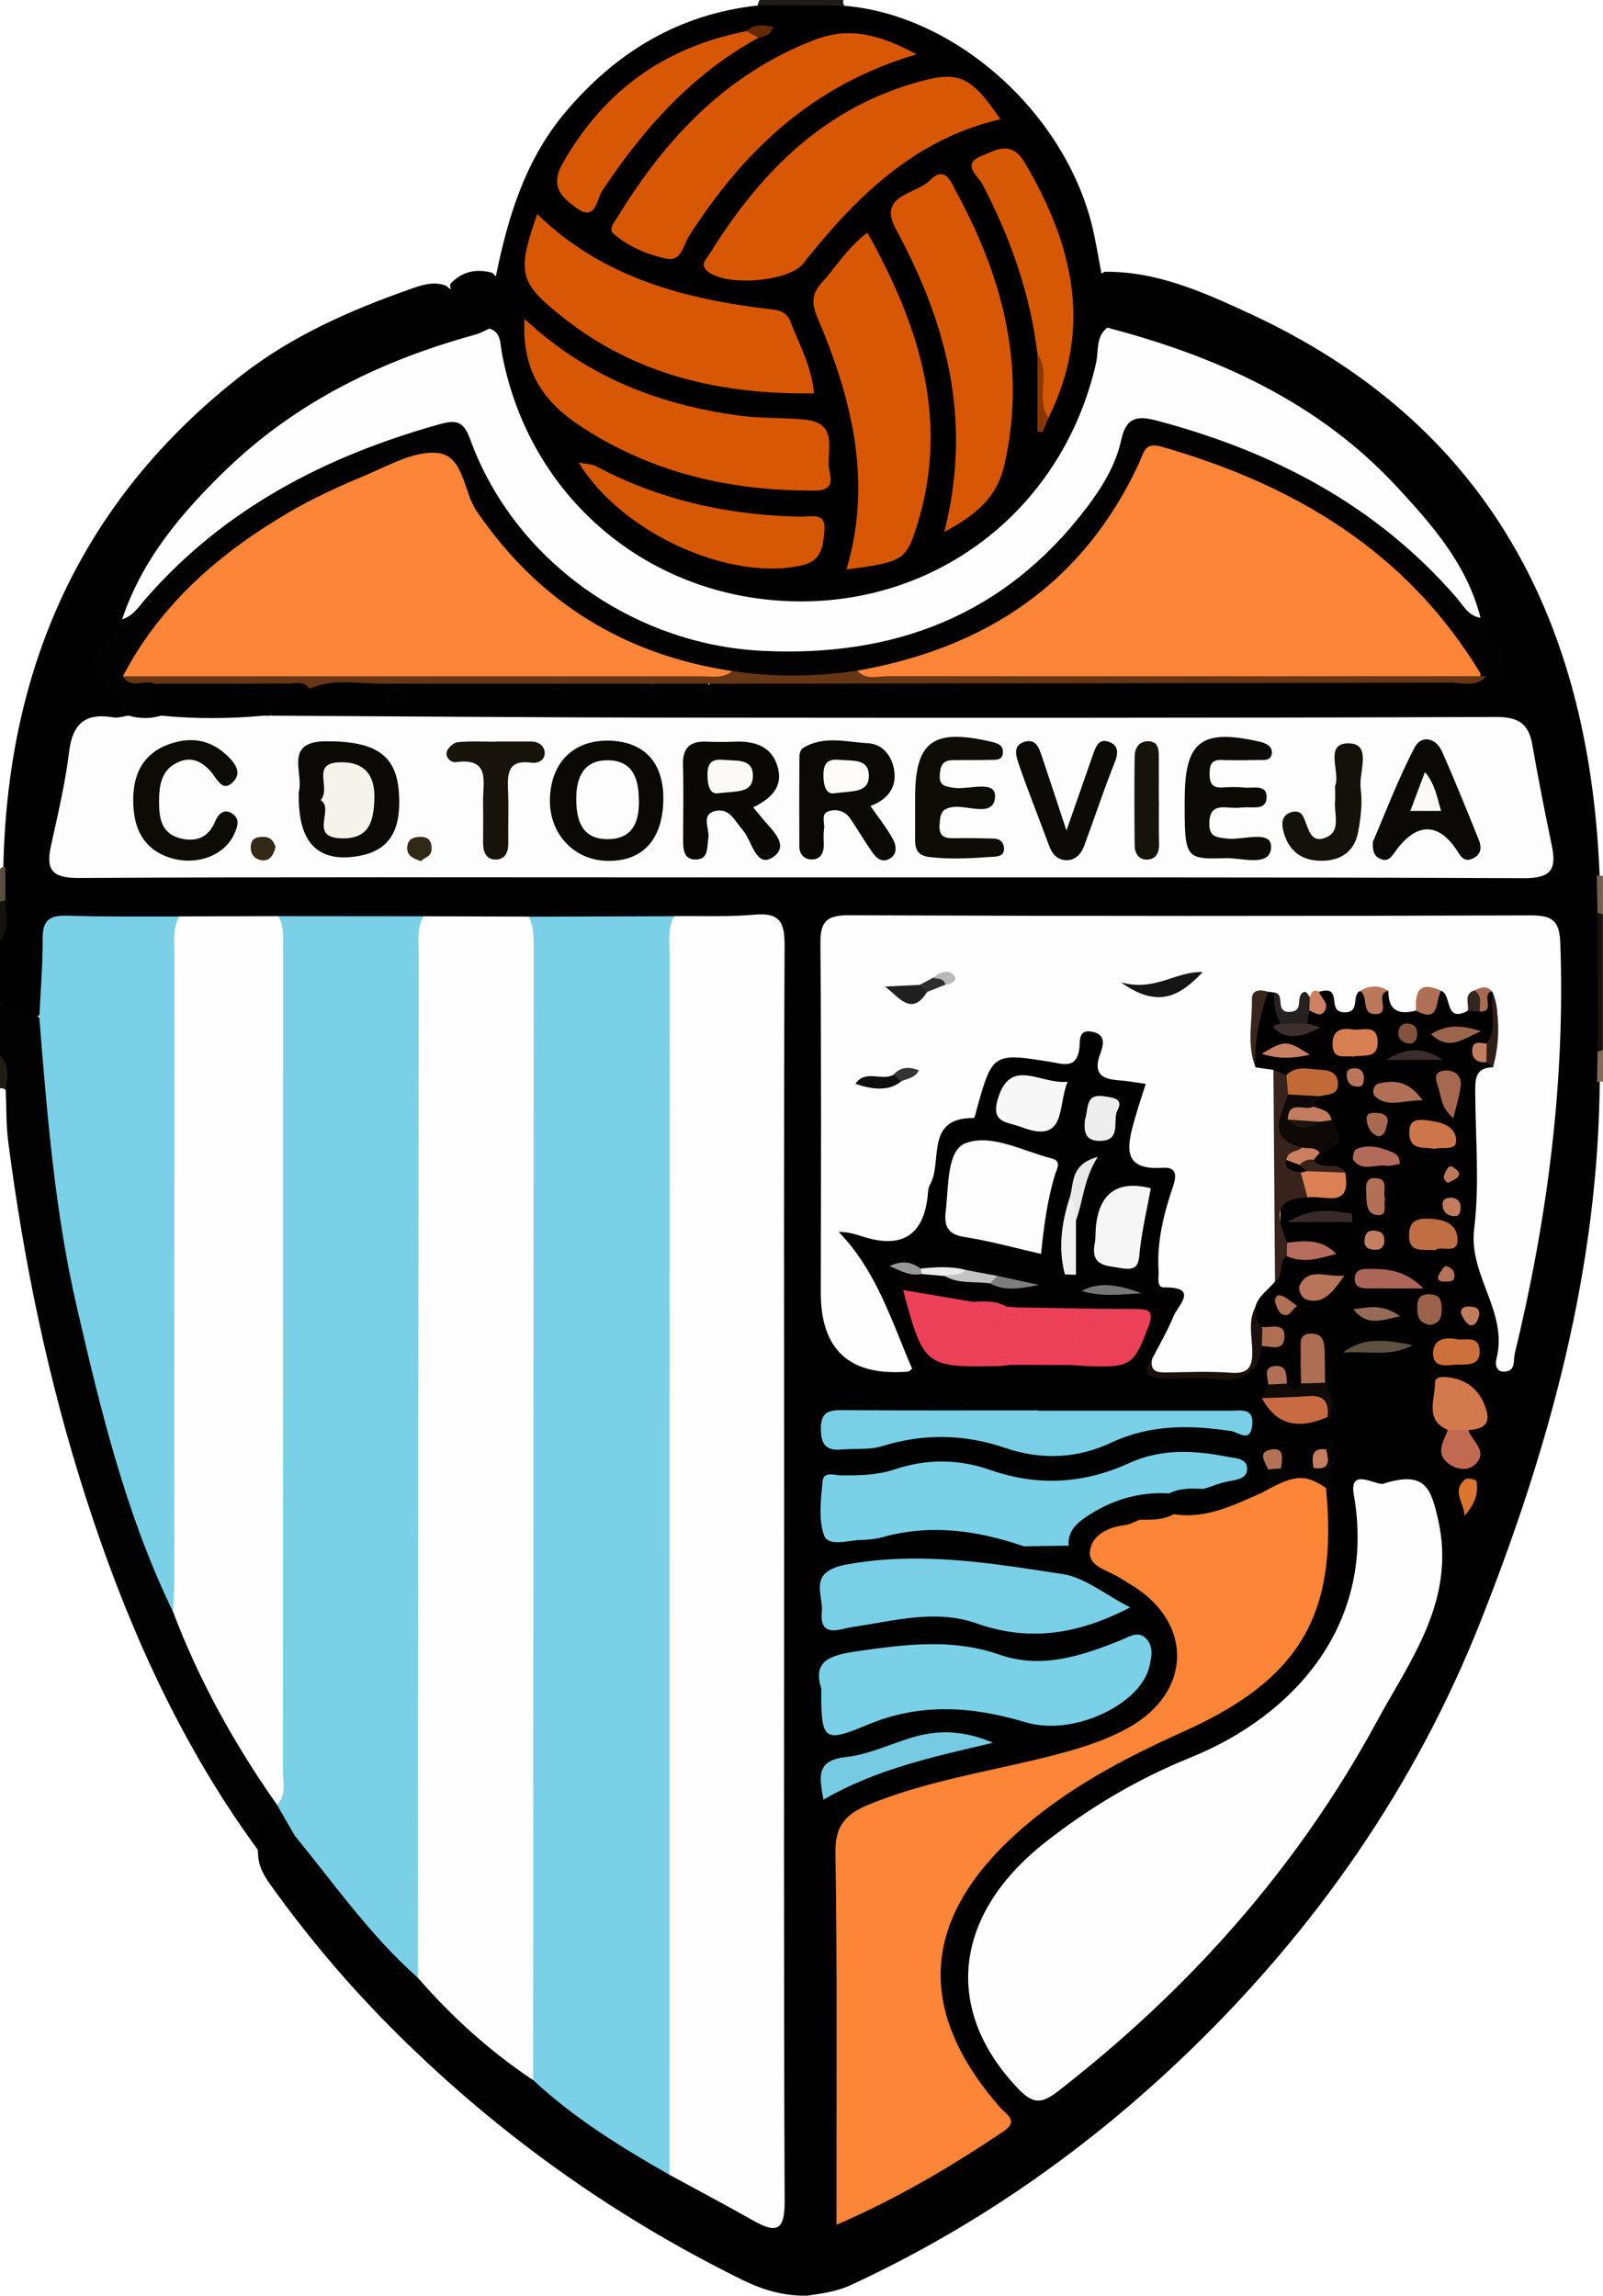 <?xml version="1.0" encoding="UTF-8"?>
<svg id="Layer_2" data-name="Layer 2" xmlns="http://www.w3.org/2000/svg" viewBox="0 0 248.83 356.3">
  <defs>
    <style>
      .cls-1 {
        fill: #f7f7f7;
      }

      .cls-1, .cls-2, .cls-3, .cls-4, .cls-5, .cls-6, .cls-7, .cls-8, .cls-9, .cls-10, .cls-11, .cls-12, .cls-13, .cls-14, .cls-15, .cls-16, .cls-17, .cls-18, .cls-19, .cls-20, .cls-21, .cls-22, .cls-23, .cls-24, .cls-25, .cls-26, .cls-27, .cls-28, .cls-29, .cls-30, .cls-31, .cls-32, .cls-33, .cls-34, .cls-35, .cls-36, .cls-37, .cls-38, .cls-39, .cls-40, .cls-41, .cls-42, .cls-43, .cls-44, .cls-45, .cls-46, .cls-47, .cls-48, .cls-49, .cls-50, .cls-51, .cls-52, .cls-53, .cls-54, .cls-55, .cls-56, .cls-57, .cls-58, .cls-59, .cls-60, .cls-61, .cls-62, .cls-63, .cls-64, .cls-65, .cls-66, .cls-67, .cls-68, .cls-69, .cls-70, .cls-71, .cls-72, .cls-73, .cls-74, .cls-75, .cls-76, .cls-77, .cls-78, .cls-79, .cls-80, .cls-81, .cls-82, .cls-83, .cls-84, .cls-85, .cls-86, .cls-87, .cls-88, .cls-89, .cls-90, .cls-91, .cls-92, .cls-93, .cls-94, .cls-95, .cls-96, .cls-97, .cls-98, .cls-99, .cls-100, .cls-101, .cls-102, .cls-103, .cls-104, .cls-105, .cls-106, .cls-107, .cls-108, .cls-109, .cls-110, .cls-111, .cls-112, .cls-113 {
        stroke-width: 0px;
      }

      .cls-2 {
        fill: #f6f3eb;
      }

      .cls-3 {
        fill: #f6f6f6;
      }

      .cls-4 {
        fill: #5e5140;
      }

      .cls-5 {
        fill: #757575;
      }

      .cls-6 {
        fill: #76cae1;
      }

      .cls-7 {
        fill: #343434;
      }

      .cls-8 {
        fill: #79cfe6;
      }

      .cls-9 {
        fill: #79d0e7;
      }

      .cls-10 {
        fill: #7ad0e7;
      }

      .cls-11 {
        fill: #5c4f40;
      }

      .cls-12 {
        fill: #652a02;
      }

      .cls-13 {
        fill: #70604d;
      }

      .cls-14 {
        fill: #9b634b;
      }

      .cls-15 {
        fill: #893802;
      }

      .cls-16 {
        fill: #956a58;
      }

      .cls-17 {
        fill: #322a17;
      }

      .cls-18 {
        fill: #38251d;
      }

      .cls-19 {
        fill: #3a2d2c;
      }

      .cls-20 {
        fill: #2f2f2f;
      }

      .cls-21 {
        fill: #2f1e18;
      }

      .cls-22 {
        fill: #1b1513;
      }

      .cls-23 {
        fill: #0a0905;
      }

      .cls-24 {
        fill: #0a0805;
      }

      .cls-25 {
        fill: #1a100c;
      }

      .cls-26 {
        fill: #18140b;
      }

      .cls-27 {
        fill: #0e0907;
      }

      .cls-28 {
        fill: #0e0c07;
      }

      .cls-29 {
        fill: #3e2f2f;
      }

      .cls-30 {
        fill: #372a2a;
      }

      .cls-31 {
        fill: #37231b;
      }

      .cls-32 {
        fill: #0e0e0e;
      }

      .cls-33 {
        fill: #100b08;
      }

      .cls-34 {
        fill: #0d0b06;
      }

      .cls-35 {
        fill: #16130a;
      }

      .cls-36 {
        fill: #151515;
      }

      .cls-37 {
        fill: #0c0a06;
      }

      .cls-38 {
        fill: #0b0905;
      }

      .cls-39 {
        fill: #201b14;
      }

      .cls-40 {
        fill: #221c16;
      }

      .cls-41 {
        fill: #1f1f1f;
      }

      .cls-42 {
        fill: #14110a;
      }

      .cls-43 {
        fill: #17120d;
      }

      .cls-44 {
        fill: #252120;
      }

      .cls-45 {
        fill: #15110c;
      }

      .cls-46 {
        fill: #c3c3c3;
      }

      .cls-47 {
        fill: #c47d5e;
      }

      .cls-48 {
        fill: #c77f60;
      }

      .cls-49 {
        fill: #d3794e;
      }

      .cls-50 {
        fill: #dc752f;
      }

      .cls-51 {
        fill: #ca7f60;
      }

      .cls-52 {
        fill: #cd703b;
      }

      .cls-53 {
        fill: #cd764c;
      }

      .cls-54 {
        fill: #b06f54;
      }

      .cls-55 {
        fill: #b07055;
      }

      .cls-56 {
        fill: #c86a42;
      }

      .cls-57 {
        fill: #ad6e53;
      }

      .cls-58 {
        fill: #c67e60;
      }

      .cls-59 {
        fill: #dc8055;
      }

      .cls-60 {
        fill: #c97f61;
      }

      .cls-61 {
        fill: #d85704;
      }

      .cls-62 {
        fill: #d75704;
      }

      .cls-63 {
        fill: #d65704;
      }

      .cls-64 {
        fill: #c16a51;
      }

      .cls-65 {
        fill: #c16937;
      }

      .cls-66 {
        fill: #c06e43;
      }

      .cls-67 {
        fill: #be795b;
      }

      .cls-68 {
        fill: #ab6657;
      }

      .cls-69 {
        fill: #a66950;
      }

      .cls-70 {
        fill: #d97f54;
      }

      .cls-71 {
        fill: #af6f54;
      }

      .cls-72 {
        fill: #af7055;
      }

      .cls-73 {
        fill: #af7054;
      }

      .cls-74 {
        fill: #b26a5b;
      }

      .cls-75 {
        fill: #b37256;
      }

      .cls-76 {
        fill: #b27156;
      }

      .cls-77 {
        fill: #a86a50;
      }

      .cls-78 {
        fill: #a76a50;
      }

      .cls-79 {
        fill: #ce8263;
      }

      .cls-80 {
        fill: #b57357;
      }

      .cls-81 {
        fill: #b8b8b8;
      }

      .cls-82 {
        fill: #b97559;
      }

      .cls-83 {
        fill: #9e654d;
      }

      .cls-84 {
        fill: #ba765a;
      }

      .cls-85 {
        fill: #c37c5e;
      }

      .cls-86 {
        fill: #b76d5e;
      }

      .cls-87 {
        fill: #c27c5e;
      }

      .cls-88 {
        fill: #bb775a;
      }

      .cls-89 {
        fill: #33251f;
      }

      .cls-90 {
        fill: #312917;
      }

      .cls-91 {
        fill: #979797;
      }

      .cls-92 {
        fill: #806d58;
      }

      .cls-93 {
        fill: #fdfdfd;
      }

      .cls-94 {
        fill: #fdfcfb;
      }

      .cls-95 {
        fill: #7d7d7d;
      }

      .cls-96 {
        fill: #663615;
      }

      .cls-97 {
        fill: #825440;
      }

      .cls-98 {
        fill: #ed4159;
      }

      .cls-99 {
        fill: #ededed;
      }

      .cls-100 {
        fill: #e8e8e8;
      }

      .cls-101 {
        fill: #fc8537;
      }

      .cls-102 {
        fill: #fefdfd;
      }

      .cls-103 {
        fill: #fbfaf6;
      }

      .cls-104 {
        fill: #fbfaf7;
      }

      .cls-105 {
        fill: #fefefe;
      }

      .cls-106 {
        fill: #ebebeb;
      }

      .cls-107 {
        fill: #f0f0f0;
      }

      .cls-108 {
        fill: #ec4058;
      }

      .cls-109 {
        fill: #030202;
      }

      .cls-110 {
        fill: #010101;
      }

      .cls-111 {
        fill: #010000;
      }

      .cls-112 {
        fill: #050505;
      }

      .cls-113 {
        fill: #020202;
      }
    </style>
  </defs>
  <g id="Layer_1-2" data-name="Layer 1">
    <g>
      <path class="cls-110" d="m0,155.92v-9.99c1.08-1.95.25-4.05.51-6.07,0-1.56,0-3.11,0-4.67.49-31.41,12-57.55,37.12-77.06,7.69-5.97,16.52-9.89,25.65-13.12,1.87-.66,3.76-1.43,5.81-.73.72.3.95,1.07,1.46,1.58-.32-.56-.78-1.07-.65-1.8,1.8-1.92,3.98-2.41,6.47-1.74,3.84,3.21-.1,6.23-.23,9.35-2.66,2.54-6.3,2.73-9.53,3.83-20,6.81-35.18,19.35-45.49,37.79-.57,1.01-1.16,2.01-1.46,3.14-.29,1.13-.57,2.45-1.46,3.08-4.08,2.87-1.17,5.41.34,7.88,1.13,1.84,3.17,3.51-.47,4.82-3.43.5-5.22,2.56-5.91,5.86-.71,3.42-1.53,6.83-2.05,10.29-.74,4.98.01,5.86,5.17,5.95,13.81.24,27.63.12,41.45.11,35.95-.01,71.89.02,107.84.02,22.8,0,45.6.15,68.4-.12,5.96-.07,6.62-.92,5.58-6.88-.6-3.44-1.27-6.88-2.14-10.27-.76-2.96-2.5-4.56-5.66-4.58-2-.01-4-.05-5.99-.05-57.79,0-115.57,0-173.36-.02-2.81,0-5.67.33-8.41-.67-2.58-1.78-.68-3.03.6-4.18,1.11-.99,2.73-1.09,4-1.85,3.65-1.69,7.46-1.42,11.28-.84,1.65.25,1.46,2.35,2.9,2.94.89-1.01.82-2.83,2.59-3.04,6.67-.53,13.34-.49,20-.06,1.88.28,1.96,1.96,2.5,3.36-.14.54.42.13.32-.05-.84-1.61.34-2.36,1.53-3.06,3.28-.76,6.57-.62,9.86-.17,1.08.08,1.98,2.93,3.25.2,2.15-.64,4.3-.66,6.43.05.74-.07,1.26,3.11,2.25.14.12-.34.84-.41,1.33-.55,19.76-.38,39.51-.15,59.26-.22,19.26-.07,38.51.15,57.75-.12,1.24-.29,2.45-.79,4.07-.81-1.06-2.76-3-4.91-4.09-7.5-6.24-15.58-17.7-26.26-32.02-34.31-7.88-4.43-16.5-7.01-24.9-10.13-1.07-3.1-6.05-6.02-.46-9.47,8.08-.11,15.3,3.14,22.33,6.38,37.49,17.24,53.15,48.2,54.56,87.93,0,1.98,0,3.95,0,5.93,0,6.59,0,13.17,0,19.75,0,1.68,0,3.36,0,5.04-.12,29.45-7.76,57.29-18.48,84.37-10.14,25.62-25.61,47.82-45.39,66.89-15.44,14.89-32.85,27.12-52.39,36.16-2.17,1-4.45,1.31-6.74,1.64-3.56.09-6.83-.85-10.04-2.42-20.63-10.15-39.04-23.42-55.16-39.76-6.29-6.38-12.11-13.25-17.38-20.53-1.17-1.61-2.43-3.19-2.65-5.28-.06-.49-.02-1.01-.16-1.48-.66-2.17-1.08-4.64,1.15-5.82,2.16-1.14,2.63,2,4.22,2.67.3.13.57.35.85.53,4.7,4.03,7.71,9.51,11.94,13.97,2.5,2.64,4.86,5.43,7.46,8,5.52,5.97,11.63,11.28,18.11,16.17,7.16,5.55,14.39,10.99,22.58,15,3.35,1.52,6.58,3.25,9.9,4.8,2.63,1.23,4.16.66,4.19-2.49.02-1.33.03-2.66.03-4,0-60.8,0-121.59,0-182.39q0-9.79-9.96-9.79c-1.83,0-3.66.12-5.49-.06-7.61.1-15.21.15-22.81-.01-5.38.15-10.76.12-16.13.01-7.59.08-15.17.17-22.76-.02-4.89.17-9.79.04-14.68.05-4.76-.18-9.54.15-14.3-.12-4.16-.24-6.03,1.54-6.42,5.57-.24,2.45-.16,4.94-.68,7.36-2.57,4.29-4.74-.2-7.11-.35Z"/>
      <path class="cls-113" d="m40.83,288.17c-12.68-16.97-21.18-36.04-27.6-56.06-5.75-17.93-9.55-36.32-11.96-54.99-.34-2.63-.26-5.32-.38-7.97-.99-1.62.31-3.64-.89-5.23v-8c2.59-1.03,4.24.81,6.1,2,2.39,1.23,2.19,3.54,2.26,5.66,1.09,29.61,8.21,57.86,19.14,85.25,3.99,10.83,10.09,20.55,16.13,30.3.73,1.9,3.13,3.19,2.11,5.73-2.9.81-2.39-2.68-4.08-3.36-2.49,2.02.2,4.56-.84,6.67Z"/>
      <path class="cls-43" d="m248,163.18c0-7.16-.01-14.33-.02-21.49.36-.19.64-.11.84.24v20.99c-.2.32-.48.41-.83.27Z"/>
      <path class="cls-39" d="m117.63.84c.02-.31.11-.59.29-.84h12.99c-.09.33-.04.63.18.9-4.5,2.57-8.98,2.64-13.46-.06Z"/>
      <path class="cls-45" d="m.85,139.71c-.1,2.1.96,4.35-.85,6.22v-6c.21-.36.5-.42.85-.22Z"/>
      <path class="cls-13" d="m248.83,141.93c-.27-.12-.55-.19-.85-.24-.04-1.94-.08-3.88-.12-5.82.32.02.64.04.96.06v6Z"/>
      <path class="cls-40" d="m0,163.92c1.65,1.51,1.09,3.4.89,5.23-.26-.22-.56-.3-.89-.23v-5Z"/>
      <path class="cls-92" d="m248,163.18c.3-.03.57-.11.83-.27v5l-.48-.09s-.45.16-.45.16c.03-1.6.07-3.2.1-4.81Z"/>
      <path class="cls-11" d="m.85,139.71c-.29.06-.57.13-.85.22v-5c.18-.37.46-.47.84-.3,0,1.69,0,3.38,0,5.08Z"/>
      <path class="cls-105" d="m211.08,153.81c-1.31.7.08,3.21-2.21,3.29-2.09.08-1.52-1.6-1.95-2.71-.36-.92-1.35-.66-2.16-.49-.28.84-.89,1.36-1.63,1.76-3.41,2.9-3.91,2.75-5.29-1.62-.33-.04-.66-.08-.98-.13-3.82,3.38-2.66,7.59-1.96,11.73.92.13,1.85.26,2.77.4,2.96,4.43,1.72,9.45,1.43,14.09-.38,6.24-.27,12.53-1.18,18.75-1.06,1.31-2.62,2.23-3.07,4-.93,2.68.15,5.46-.43,8.2-.34,1.6-.87,2.31-2.48,2.3-3.79-.03-7.57.04-11.36-.03-1.59-.03-2.6-.61-1.74-2.45,1.13-2.21,2.39-4.35,3.33-6.64.7-1.7,4.02-4.54-1.48-4.46-1.21.02-.79-1.6-.85-2.5-.29-4.56.8-8.94,2.25-13.19.67-1.96.35-3.02-1.64-2.88-6.3.43-5.49-3.31-4.4-7.24.52-1.88,1.16-3.74,1.8-5.78-1.54-.21-2.84-.46-4.15-.55-2.54-.19-4.04-.92-2.97-3.96.42-1.2,1.2-3.11-1.18-3.58-2.28-.46-1.86,1.6-2,2.62-.45,3.22-2.56,2.37-4.47,2.06-8.82-1.44-9.05-1.31-11.37,7-.17.6-.39,1.71-.57,1.71-7.68-.07-4.73,6.81-6.8,10.37-.31.54-.28,1.29-.36,1.95q-1.11,8.99-10.14,6.05c-1.08-.35-2.16-.68-3.66-.71,5.91,6.11,8.24,13.92,11.41,21.26-.38.28-.49.42-.61.43q-13.63,1.14-13.57-12.34c.03-17.98.09-35.95-.06-53.93-.03-3.33.69-4.56,4.34-4.55,35.28.14,70.56.14,105.84.02,3.33-.01,4.54.71,4.67,4.27.78,21.61-1.99,42.81-7.07,63.75-.24.99.18,2.61-1.47,2.78-1.47.16-1.59-1.15-1.36-2.04,1.84-7.2-4.36-12.87-3.47-20.12.85-6.89.21-13.96.17-20.95-.01-2.05-.16-4.07,2.75-4.12-.05-3.84,1.58-7.67-.02-11.51l-.15-.29c-.89-.31-1.47.16-1.99.78-.58.78-1.05,1.64-1.8,2.28-3.64,1.93-2.36-2.6-4.13-3.14-2.41-.37-2.47,2.21-3.88,3.09-2.63.69-4.3.02-4.26-3.04-1.49-.8-2.98.33-4.46,0Z"/>
      <path class="cls-10" d="m103.91,337.51c-7.49-4.26-14.79-8.78-21.14-14.68-1.47-2.57-1.46-5.39-1.46-8.23,0-55.66.02-111.33,0-166.99,0-1.81-.21-3.67.77-5.35,7.52-.02,15.05-.05,22.57-.07,1.17,1.99.91,4.2.91,6.34.01,60.3.02,120.6-.02,180.9,0,2.76.59,5.73-1.62,8.08Z"/>
      <path class="cls-102" d="m41.97,111.07c20.63.1,41.26.28,61.88.3,42.78.04,85.56.06,128.34-.1,3.54-.01,5.11,1.04,5.68,4.36.91,5.23,1.94,10.44,3.02,15.63.77,3.7-.15,5.05-4.37,5.03-42.28-.18-84.57-.11-126.85-.12-32.46,0-64.92-.09-97.38.09-4.13.02-5.22-1.17-4.38-4.98,1.06-4.85,2.22-9.7,2.82-14.61.53-4.39,2.54-6.07,6.82-5.34.78.13,1.63-.17,2.44-.28,1.39-1.56,3.28-1.43,5.11-1.53,5.14-.03,10.29-.48,15.4.44.55.28,1.04.64,1.46,1.09Z"/>
      <path class="cls-105" d="m103.91,337.51c0-62.99.01-125.98.04-188.97,0-2.14-.4-4.34.7-6.36,4.15-.05,8.34.14,12.47-.23,3.86-.35,4.69,1.11,4.67,4.77-.14,28.97-.07,57.94-.07,86.91,0,35.96-.08,71.93.08,107.89.02,4.51-1.11,5.23-4.84,3.12-4.31-2.44-8.7-4.76-13.05-7.13Z"/>
      <path class="cls-10" d="m45.74,284.86c-.92-1.59-1.83-3.18-2.75-4.77-.64-3.95-.66-7.93-.66-11.91.02-39.56,0-79.11.03-118.67,0-2.46-.46-5.01.84-7.33,7.51,0,15.01.02,22.52.02,1.19,1.99.85,4.2.85,6.34.01,49.95.03,99.89-.02,149.84,0,2.91.7,6.06-1.7,8.54-7.36-6.5-12.95-14.53-19.11-22.06Z"/>
      <path class="cls-105" d="m64.86,306.93c.04-52.79.08-105.57.14-158.36,0-2.14-.37-4.34.73-6.37,5.45.02,10.89.04,16.34.05.69,1.38.78,2.84.77,4.36-.04,58.74-.05,117.48-.08,176.22-6.71-4.47-12.63-9.83-17.91-15.91Z"/>
      <path class="cls-111" d="m117.63.84c4.49.02,8.97.04,13.46.06,17.66,1.46,34.96,17.31,38.74,35.5.44,2.11.8,4.23,1.2,6.34-2.84,3.03,1.78,5.29.85,8.12-.96,15.14-7.88,27.06-20.35,35.39-27,18.04-64.37,5.93-74.03-26.92-.81-2.74-.86-5.58-1.51-8.33-.77-.14-2.05-.46-1.05-1.3,2.25-1.89,2.23-4.21,2.01-6.7,1.87-9.25,4.55-18.16,10.8-25.57,7.86-9.33,17.61-15.24,29.89-16.58Z"/>
      <path class="cls-101" d="m205.83,230.93c1.91,19.53-3.97,29.63-22.01,37.75-9.44,4.25-18.56,9.04-26.27,16.07-14.58,13.3-15.32,27.4-2.33,42.29.97,1.11,3.05,2.06.49,3.78-7.99,5.35-16.21,10.28-25.86,14.45,0-2.49,0-4.4,0-6.3-.02-17.15.12-34.3-.17-51.45-.07-4.12,1.58-5.96,4.99-7.38,8.67-3.6,17.89-5.04,26.92-7.25,4.69-1.15,9.35-2.41,13.6-4.77,9.81-5.47,10.07-16.21.57-22.06-.7-.43-1.4-.85-2.09-1.28-1.77-1.1-4.74-1.69-4.48-4.02.27-2.47,2.73-3.76,5.39-4.06.79-.09,1.54-.55,2.32-.84,1.64-1.04,3.64.08,5.29-.87,5.02.8,9.31-1.42,13.68-3.31,3.12-2.95,6.53-3.2,9.97-.74Z"/>
      <path class="cls-105" d="m214.94,230.19c6.34-1.94,7.2.86,8.29,5.63,2.85,12.55-4.34,21.82-9.56,31.44-12.27,22.61-29.1,41.5-49.44,57.29-2.47,1.92-3.84,2.04-6.1-.32-11.7-12.14-10.26-26.93,3.99-38.21,6.93-5.48,14.51-9.96,22.67-13.26,16.38-6.63,28.85-20.98,25.36-40.78-.82-4.64,3.97-1.01,4.78-1.8Z"/>
      <path class="cls-105" d="m75.99,50.99c1.83.62,1.64,2.29,1.9,3.71,4.13,22.48,22.81,38.28,45.7,38.63,22.57.35,41.55-14.83,46.56-37.04.41-1.8-.08-4.04,1.73-5.44,17.09,4.48,32.8,11.56,45.02,24.77,5.48,5.92,10.86,12.06,12.91,20.24-3.09.56-4.44-2-5.99-3.72-11.04-12.27-24.87-19.84-40.5-24.45-6.47-1.91-6.42-1.66-9.34,4.31-8.98,18.37-24.4,27.85-44.17,30.04-18.32,2.03-34.6-3.13-47.73-16.65-4.11-4.23-7.38-9.06-9.47-14.56-1.29-3.39-3.15-4.12-6.52-3.08-15.03,4.63-28.68,11.5-39.73,23.03-2.08,2.17-3.68,5.31-7.4,5.34,3.08-9.27,9.19-16.49,16.03-23.12,10.94-10.6,24.2-17.07,38.77-21.06.77-.21,1.48-.63,2.22-.95Z"/>
      <path class="cls-105" d="m43.21,142.18c.94,1.69.73,3.55.73,5.37,0,42.44,0,84.89-.03,127.33,0,1.75.62,3.7-.91,5.21-6.58-9.33-12.08-19.24-16.13-29.93-1.12-4.21-1.55-8.47-1.54-12.83.05-28.98,0-57.96.07-86.94,0-2.89-.69-6.14,2.42-8.17,5.13-.01,10.26-.03,15.39-.04Z"/>
      <path class="cls-9" d="m27.81,142.22c-1.06,2.02-.74,4.21-.74,6.35-.01,32.21,0,64.42-.02,96.63,0,1.65-.12,3.31-.18,4.97-7.3-15.04-11.21-31.15-14.94-47.31-3.42-14.78-4.61-29.86-5.83-44.93.19-4.11.55-8.22.52-12.33-.02-2.9,1.21-3.58,3.88-3.49,5.76.19,11.54.1,17.31.12Z"/>
      <path class="cls-109" d="m18.97,96.12c1.7-.53,2.62-2.03,3.68-3.24,12.21-13.98,27.87-22.07,45.47-27.01,2.69-.76,3.82-.58,4.89,2.37,6.8,18.7,25.23,31.75,45.21,32.76,20.64,1.05,37.79-5.51,50.49-22.26,2.41-3.18,4.52-6.64,5.36-10.56.8-3.69,2.8-3.63,5.71-2.85,18.02,4.82,33.93,13.12,46.33,27.44,1.03,1.19,1.82,2.83,3.69,3.1,1,1.67,1.85,3.45,3.03,4.99,2.37,3.08.6,3.81-2.14,4.14-.46.25-.92.24-1.37-.02-5.51-6.4-10.24-13.41-17.14-18.66-8.89-6.76-18.65-11.48-29.2-14.87-3.49-1.12-4.77.66-6.13,3.26-7.65,14.66-19.73,23.95-35.37,28.84-3.03.95-6.12,1.61-9.33,1.41-5.8.61-11.6.8-17.4,0-11.13-.24-20.73-4.75-29.2-11.45-6.4-5.06-12.02-11.1-15.39-18.76-1.32-3.01-3.19-3.31-6-2.37-17.86,5.96-33.19,15.35-43.38,31.71.65,1.41,2.38.51,3.19,1.5.28,1.83,1.48,3.5,1,5.48-1.66.5-3.33.47-4.99,0-2.25-2.55-4.31-5.22-5.89-8.26-.58-1.12.42-1.04.76-1.31,1.84-1.45,3.12-3.3,4.12-5.38Z"/>
      <path class="cls-9" d="m181.52,231.77c-4.75-.3-9.08,1.05-12.95,3.66-1.44.97-2.9,2.3-2.68,4.44-2.31.84-4.64.65-6.98.1-7.21-2.47-14.49-3.5-22-1.39-1.11.31-2.3.38-3.45.42-1.94.08-4.88,1.07-5.54-.72-.91-2.49-.48-5.57-.24-8.36.14-1.66,1.82-.96,2.86-.95,2.83.02,5.62-.02,8.36-.94,4.88-1.63,9.87-1.62,14.69.06,7.45,2.61,14.61,2.22,21.77-1.06,4.88-2.23,10.05-1.96,15.17-.95,1.13.22,3.05.19,3.06,1.84.01,1.59-1.63,1.73-2.97,1.99-1.28.24-2.51.76-3.76,1.15-1.71.7-3.63-.14-5.32.7Z"/>
      <path class="cls-9" d="m127.48,262.02c-1.32-4.15,1.16-5.13,5.58-5.76,7.46-1.06,14.72-2.03,22.08.53,6.56,2.28,12.74.2,18.82-2.23,1.31-.53,2.8-1.61,4.07-.14,1.07,1.23.71,2.83.36,4.3-1.4,5.81-11.78,10.78-19.13,8.58-8.39-2.51-16.38-3.08-24.72.42-6.78,2.85-7.08,2.33-7.06-5.69Z"/>
      <path class="cls-8" d="m175.43,249.46c-8.34,4.34-15.87,5.29-23.87,2.47-6.38-2.24-12.78-.36-19.16.56-1.9.27-5.26,1.89-4.83-2.36.27-2.73-2.34-6.22,3.95-7.35,11.45-2.06,22.39-.17,33.41,1.5,3.46.53,6.6,3.18,10.5,5.18Z"/>
      <path class="cls-8" d="m161.12,218.93c9.97,0,19.93,0,29.9,0,1.62,0,3.63-.49,3.36,2.22-.29,2.87-2.12,1.12-3.31.94-6.34-.97-12.55-1.02-18.54,1.79-5.35,2.51-10.92,2.73-16.49.83-6.35-2.16-12.63-2.27-19.06-.29-2,.62-4.26.36-6.4.54-2.36.2-3.14-.8-3.16-3.18-.02-2.56,1.12-2.96,3.32-2.94,10.13.08,20.27.04,30.4.04,0,.02,0,.03,0,.05Z"/>
      <path class="cls-93" d="m161.59,194.6c-4.08-.93-7.94-2.01-11.86-2.62-2.69-.42-3.21-1.74-2.92-4.09.45-3.78.16-9.37,3.06-10.47,4.02-1.53,8.94,1.23,13.43,2.38,1.55.4.74,1.64.49,2.44-1.23,3.98-1.75,8.08-2.19,12.36Z"/>
      <path class="cls-96" d="m23.98,106.1c-1.56-.71-3.69.97-4.91-1.16,2.15-1.55,4.64-1.61,7.15-1.61,24.72-.01,49.44.06,74.15-.06,4.48-.02,8.79,1.95,13.3.87,6.47.98,12.94.91,19.41-.06,4.67.95,9.17-.83,13.81-.81,25.09.12,50.17.05,75.26.06,2.67,0,5.34-.02,7.66,1.62.3-.02.59,0,.89.04-1.64,1.74-3.77.94-5.66.95-38.37.09-76.74.13-115.11.17-.34.37-.68.35-1.01,0-2.64,0-5.29,0-7.93,0-.36.31-.73.31-1.1,0-3.98,0-7.97,0-11.95,0-.68.43-1.36.52-2.04,0-7.65,0-15.29,0-22.94,0-1.01.7-2.01.69-3.01,0-4,.09-8.07-.94-11.96.8-1.23.06-2.47.02-3.7.1-1.55.29-3.11.29-4.68.31-1.4.02-2.8.03-4.21.04-3.84-.16-7.82,1.03-11.43-1.24Z"/>
      <path class="cls-98" d="m165.89,211.84c-2.66,0-5.33-.01-7.99-.02-.22-.43-.38-1.2-.76-1.16-.54.05.13.82-.27,1.16-.65.07-1.3.18-1.96.19-11.3.23-11.59,0-14.72-11.8,3.69.62,7.21,1.21,10.73,1.81,1.68.88,3.62-.08,5.3.76.55.04,1.11.08,1.66.12,2.73,1.55,5.58,1.01,8.5.69,1.48-.16,3.68-1.36,4.4,1.16.68,2.38-.98,3.44-2.94,4.11-.47.16-.94.26-1.43.24-.62-.24.18.04-.44-.2-.46-.17-.91-.34-1.38-.48.36.27.84.2,1.23.43,1.63.96,1.74,1.95.08,2.98Z"/>
      <path class="cls-108" d="m165.89,211.84c.64-.98.59-1.97,0-2.95h0c.81-.55,1.6-1.54,2.42-1.57,2.26-.08.15-2.4,1.6-2.74-.72-1.39-2.06-.82-2.84-.49-3.35,1.43-6.47,2.01-9.17-1.19,6.11.09,12.23.25,18.34.25,2.24,0,2.94.37,2,2.8-2.46,6.35-2.59,6.51-12.34,5.88Z"/>
      <path class="cls-6" d="m154.13,270.47c-9.5,2.23-18.19,4.12-26.31,8.83-.68-3.63-1.12-6.11,3.49-6.62,3.38-.37,6.64-1.9,9.95-2.94,4.09-1.29,8.12-1.3,12.87.72Z"/>
      <path class="cls-3" d="m178.64,184.41c-.57,3.08-1.27,6.14-1.66,9.23-.24,1.87.07,3.72-2.86,3.18-2.3-.42-4.86-.23-4.19-3.83.18-.97.09-1.99.22-2.97q.95-7.49,8.49-5.61Z"/>
      <path class="cls-1" d="m165.73,167.88c-1.62,3.83-.11,9.74-7.14,7.05-2.13-.82-4.77-.58-3.75-4.2,1.93-6.84,6.55-2.41,10.89-2.85Z"/>
      <path class="cls-31" d="m197.92,198.88c-.08-10.95-.17-21.89-.25-32.84.67.27,1.35.54,2.02.81.94.62,1.03,1.57,1.01,2.56-.36,2.73-1.6,5.57,1.02,7.91.85,1.06-.02,1.86-.39,2.74-.05,1,.86,1.32,1.36,1.92.98,1.23,1.27,2.5.26,3.85-5.87.18-4.44,3.64-3.15,7.03.66.71.57,1.4-.06,2.08-1.47.91-.25,3.06-1.82,3.93Z"/>
      <path class="cls-49" d="m224.74,221.93c-3.66-1.6-1.96-4.79-1.98-7.34,0-1.1,1.55-.93,2.52-.77,2.94.5,4.71,2.42,5.48,5.14.65,2.28-.92,2.88-2.82,2.97-1.07.87-2.13.86-3.2,0Z"/>
      <path class="cls-27" d="m202.09,178.1c-5.7-1.46-3.14-5.06-2.14-8.25,1.72-1.25,3.37-1.44,4.92.28-.33.54-.67,1.08-1,1.62-.28.74-1.16.97-1.37,1.7.82.26,1.55-.1,2.31-.17.7-.04,1.34.12,1.88.57,2.08,2.66,1.43,4.33-1.83,5.05-.99-.04-2.02.05-2.77-.81Z"/>
      <path class="cls-66" d="m222.81,194.03c-1.97-.22-4.15.57-4.08-2.44.05-1.96,1.05-2.48,2.79-2.46,2.33.02,4.62.6,4.73,3.16.11,2.57-2.57.91-3.45,1.73Z"/>
      <path class="cls-56" d="m206.08,219.91c-4.19,1.82-7.8,1.58-10.19-2.92,2.64-1.92,5.67-.69,8.47-.83,2-.1,2.24,1.97,1.71,3.75Z"/>
      <path class="cls-25" d="m178.84,210.9c-.37,1.93.76,2.13,2.28,2.1,3.31-.06,6.64-.2,9.93.04,2.7.2,3.38-.82,3.34-3.35-.03-2.25-.7-4.61.47-6.81.24,1.06-.09,2.33,1.09,3.06.73,1,.73,1.99-.07,2.95-.6,4.53-3.32,5.68-7.54,5.11-2.62-.35-5.32,0-7.98-.11-2.1-.08-3.37-.8-1.52-2.99Z"/>
      <path class="cls-99" d="m168.42,173.74c.58-1.58-.03-4.06,2.89-3.61,1.21.19,3.19.27,2.17,2.14-.87,1.61.74,4.8-2.79,4.79-2.4,0-2.43-1.64-2.27-3.33Z"/>
      <path class="cls-57" d="m201.96,214.71c-.02-1.64-.1-3.28-.05-4.91.04-1.2-.45-2.84,1.66-2.83,1.82.01,2.01,1.34,2.05,2.72.04,1.64.05,3.27.07,4.91-1.2,1.49-2.45,1.38-3.73.11Z"/>
      <path class="cls-65" d="m204.87,170.13c-1.64-.09-3.28-.19-4.92-.28-.09-1-.17-2-.26-2.99,1.51-1.55,3.4-.93,5.16-.85,1.35.06,2.76.33,2.84,2.09.08,1.98-1.66,1.66-2.82,2.04Z"/>
      <path class="cls-64" d="m224.74,221.93c1.07,0,2.13,0,3.2,0,.5,1.74,3.06,3.17,1.16,5.22-1.08,1.17-2.82,1-4.14.07-2.28-1.61-.89-3.49-.22-5.29Z"/>
      <path class="cls-52" d="m225.96,207.8c1.09.38,3.5-.75,3.71,1.66.24,2.83-2.34,2.2-3.98,2.35-1.38.13-3.32.41-3.23-1.88.07-1.85,1.41-2.47,3.5-2.13Z"/>
      <path class="cls-68" d="m220.96,199.95c-3.63,0-6.18.02-8.72,0-1.05-.01-2.02-.24-1.94-1.6.06-.99.74-1.41,1.66-1.42,2.87-.01,5.79-.13,9.01,3.02Z"/>
      <path class="cls-70" d="m210.01,163.98c-1.32-.2-3.12.57-3.16-1.88-.04-2.47,1.59-2.56,3.28-2.33,1.39.19,3.6-.88,3.72,1.8.12,2.91-2.27,2.06-3.83,2.41Z"/>
      <path class="cls-53" d="m222.67,178.31c-1.6-.41-3.87.4-3.9-2.54-.02-1.99,1.14-2.07,2.58-1.92,2.04.21,4.39.71,4.67,2.86.26,2.08-2.12,1.18-3.35,1.61Z"/>
      <path class="cls-112" d="m205.83,230.93c-3.57-3.04-6.76-.96-9.97.74.33-1.21.66-2.43.99-3.64.62-.66,1.29-.75,2.01-.15,1.69,1.45,3.37,1.49,5.02-.07,1.03-.71.95-2.17,1.96-2.9.14-.46.15-1.02.44-1.35.36-.41.85-.27.9.35.21,2.46-.07,4.84-1.36,7.01Z"/>
      <path class="cls-109" d="m35.93,106.11c1.37,0,2.73,0,4.1-.01,1.63.76,3.26.77,4.89,0,1.11-.07,2.3-.42,3.08.8-1.84,1.64-5.26,1-6.03,4.18-.33,0-.66,0-.99,0-.93-1.78-2.85-1.33-4.3-1.96-1.33-.58-3.16-1.34-.74-2.99Z"/>
      <path class="cls-59" d="m202.96,185.84c-.35-1.3-.7-2.6-1.05-3.9.38-.41.86-.65,1.41-.72,1.79.59,3.79-.41,5.5.75,1.03,5.82-3.36,3.41-5.87,3.87Z"/>
      <path class="cls-107" d="m167.02,189.39v8.45c-.57-.02-1.15-.04-1.72-.06-1.05-3.93-.55-7.88.72-11.84,2.36.57,1.02,2.2,1,3.45Z"/>
      <path class="cls-4" d="m219.3,208.75c-3.54,1.96-7.24.81-10.87,1.19,3.41-2.68,7.17-1.87,10.87-1.19Z"/>
      <path class="cls-82" d="m208.68,197.97c-1.88,2.65-3.2,4.39-5.69,3.78-1.03-.25-1.59-1.69-1.18-2.43,1.51-2.65,3.97-1.08,6.87-1.35Z"/>
      <path class="cls-55" d="m220.83,170.76c-3.11-.03-5.43,1.21-7.4-.63-.52-.49-.31-1.79.67-2,2.28-.5,4.51-.47,6.73,2.63Z"/>
      <path class="cls-33" d="m201.96,214.71c1.24-.04,2.49-.07,3.73-.11.76,1.72,2.05,3.41.39,5.3.23-2.16-.44-3.43-2.91-3.24-2.42.19-4.85.22-7.27.32.32-.71.65-1.41.97-2.12.94-.76,1.91-.87,2.91-.14.74,1.14,1.46,1.11,2.18-.02Z"/>
      <path class="cls-69" d="m225.6,173.53c-1.87-1.59-1.86-3.16-2.27-4.54-.34-1.16-1.13-2.78,1.11-2.85,1.49-.05,2.51.92,2.29,2.51-.22,1.58-.71,3.12-1.13,4.88Z"/>
      <path class="cls-74" d="m217.26,180.66c-.7.09-1.47.34-2.19.25-1.69-.22-3.68.96-4.99-.88-.23-.32.1-1.53.45-1.69,1.76-.78,3.54-.34,5.25.34.76.3,1.56.61,1.48,1.97Z"/>
      <path class="cls-30" d="m209.92,189.67h-10.11c4-2.47,7.03-1.75,10.04-1.33.03.44.05.88.08,1.33Z"/>
      <path class="cls-18" d="m194.9,165.64c-1.41-3.44-.49-7.01-.57-10.52-.04-1.59,1.3-1.58,2.53-1.2-1.32,3.8-2.2,7.67-1.96,11.73Z"/>
      <path class="cls-14" d="m222.02,205.63c-1.98-.31-2.03-1.61-2.02-2.95,0-1.53.93-1.93,2.23-1.79,1.55.17,1.57,1.33,1.56,2.51,0,1.35-.67,2.07-1.77,2.22Z"/>
      <path class="cls-86" d="m199.74,194.95c.02-.69.04-1.39.06-2.08,2.61-.33,5.21-.67,7.64,1.71-2.73.77-5.15,1.51-7.7.37Z"/>
      <path class="cls-19" d="m215.16,164.49c3.33-2.1,6-1.9,8.79,0h-8.79Z"/>
      <path class="cls-76" d="m214.99,186.03c-.28.97.53,2.76-1.24,2.54-1.83-.23-1.58-2.13-1.68-3.54-.07-.99-.06-2.18,1.23-2.2,2.48-.04,1.25,2.06,1.69,3.2Z"/>
      <path class="cls-5" d="m177.19,200.72c-3.29.18-6.18.57-9.29-.36q3.36-1.99,9.29.36Z"/>
      <path class="cls-83" d="m229.87,160.04c-3.14,1.41-5.04,3.03-7.75.44,2.25-1.29,4.24-1.59,7.75-.44Z"/>
      <path class="cls-21" d="m231.75,154.13c1.13,3.83,1.04,7.67.02,11.51-.35-.27-.7-.53-1.05-.8-.71-.98-.68-1.94.06-2.89,1.79-2.42.37-5.25.98-7.82Z"/>
      <path class="cls-44" d="m197.84,154.04c1.73.24-.01,3.03,2.29,3,2.19-.03,1.15-1.95,1.86-2.78.66-.77,1-.01,1.33.49.4.71-.03,1.4-.07,2.1-.1.67-.21,1.34-.31,2-1.38,1.2-2.76,1.2-4.14.02-.84-1.5-1.26-3.09-.96-4.82Z"/>
      <path class="cls-88" d="m211.08,153.81c1.49-.9,2.98-.99,4.47,0-2.35.29.51,3.49-1.95,3.58-2.5.09-1.01-2.84-2.52-3.58Z"/>
      <path class="cls-100" d="m167.02,189.39c-.27-1.17.13-2.53-1-3.45.74-2.18.01-5.22,4.38-6.4-2.23,3.56-2.24,6.85-3.38,9.85Z"/>
      <path class="cls-60" d="m203.32,163.68c-2.46.56-4.78.75-7.47-.15,3.63-2.15,3.84-2.14,7.47.15Z"/>
      <path class="cls-71" d="m219.81,156.85c-.2-2.91.5-4.69,3.88-3.09-.91,1.51-.12,5.16-3.88,3.09Z"/>
      <path class="cls-109" d="m59.95,106.1c1,0,2.01,0,3.01,0-.29,1.13,1.45,2.22.34,3.16-.61.51-2,.57-2.83.27-1.95-.71-.37-2.26-.53-3.43Z"/>
      <path class="cls-50" d="m227.32,235.27c.06-1.88-2.13-3.96.17-5.71.33-.25,1.66.09,1.7.31.37,2-.38,3.73-1.88,5.39Z"/>
      <path class="cls-16" d="m217.32,204.27c-3.03.71-5.2,1.53-7.24-1.08,2.42-.32,4.55-.89,7.24,1.08Z"/>
      <path class="cls-85" d="m199.91,173.75c.05-3.17,2.68-1.25,3.96-2.01,1.15.42,2.55.51,2.82,2.11-.62.08-1.24.16-1.86.24-1.67.28-3.36.84-4.92-.34Z"/>
      <path class="cls-29" d="m198.8,158.86c1.38,0,2.76-.01,4.14-.02.7.18,2.09.6,1.95.67-2.36,1.11-4.84,2.27-7.22,0-.03-.03.09-.33.19-.38.3-.13.63-.19.95-.27Z"/>
      <path class="cls-54" d="m195.88,208.89c.02-.98.04-1.97.07-2.95,1.4.16,3.69-.85,3.42,1.79-.21,2.02-2.17,1.17-3.48,1.17Z"/>
      <path class="cls-78" d="m213.97,176.36c-1.24-.41-1.71-1.49-1.83-2.59-.13-1.19.93-1.08,1.7-1.04,1.14.06,1.86.62,1.45,1.86-.23.69-.25,1.63-1.32,1.76Z"/>
      <path class="cls-51" d="m202.09,178.1c.95.19,2.05-.16,2.77.81-.32.36-.63.72-.95,1.08-.64.71-1.48,1.07-2.36,1.35-.94,0-1.93.1-1.87-1.31.16-1.45,1.66-1.23,2.42-1.92Z"/>
      <path class="cls-46" d="m153.68,199.17c-2.35-.34-4.82.14-7.02-1.13.8-1.17,2.25-.22,3.17-.97,1.66.31,3.32.62,4.98.94.24.99-.1,1.41-1.13,1.17Z"/>
      <path class="cls-58" d="m214.85,192.99c-.33,1.05-1.17,1.05-1.99.9-1.08-.19-1.15-1.05-.97-1.9.23-1.09,1.11-1.09,1.94-.92,1.06.21,1.1,1.06,1.02,1.92Z"/>
      <path class="cls-75" d="m198.86,227.89c-.67.05-1.34.1-2.01.15-.44-1.08-1.66-2.59.27-3.03,2.44-.55,1.84,1.48,1.74,2.88Z"/>
      <path class="cls-97" d="m219.96,160.9c-.26,1.02-.94,1.24-1.83.92-.89-.33-1.22-1.08-1.01-1.95.24-.99,1.06-1.18,1.9-.94.99.28.97,1.15.93,1.98Z"/>
      <path class="cls-72" d="m199.78,214.73c-.97.05-1.94.09-2.91.14-.03-1.14-.92-2.77,1.15-2.88,1.83-.09,1.63,1.52,1.76,2.74Z"/>
      <path class="cls-95" d="m153.68,199.17c.38-.39.76-.78,1.13-1.17,1.71.37,3.42.75,6.45,1.41-3.47.73-5.54.87-7.59-.24Z"/>
      <path class="cls-79" d="m203.25,156.84c.02-.7.05-1.4.07-2.1.23-.7.53-1.29,1.44-.84.26,1,1.6,1.74.9,2.94-.7,1.18-1.59.24-2.4.01Z"/>
      <path class="cls-108" d="m156.88,211.83c-.88-.57-1.76-1.14-2.64-1.71,1.23.58,4.71-3.2,3.67,1.71-.34,0-.68,0-1.02,0Z"/>
      <path class="cls-109" d="m99.89,106.1c.37,0,.73,0,1.1,0,.37.93,2.25,1.03,1.44,2.58-.31.6-.9.93-1.56.54-1.21-.73-1.88-1.68-.98-3.11Z"/>
      <path class="cls-85" d="m225.25,185.86c1.06.12,1.53.67,1.48,1.63-.03.69-.22,1.34-1.08,1.25-1.13-.11-1.77-.78-1.72-1.94.04-.87.77-.87,1.31-.95Z"/>
      <path class="cls-31" d="m201.73,180.8c.58-.66,1.31-.93,2.18-.81,1.17,1.83,3.82-.01,4.92,1.99-2.01-.07-4.03-.14-6.04-.22-.37-.3-.97-.35-1.06-.96Z"/>
      <path class="cls-84" d="m211.72,167.47c-.09.42-.03,1.18-.93,1.17-1.16-.01-1.71-.68-1.75-1.79-.04-.88.63-1.06,1.26-1.06.91.01,1.44.54,1.43,1.68Z"/>
      <path class="cls-91" d="m142.99,197.72c-1.7.38-3.09-.46-4.9-1.23,1.93-.93,3.4-.66,4.81.38.32.16.44.34.36.54-.09.21-.18.31-.28.31Z"/>
      <path class="cls-73" d="m201.32,202.65c-.76.71-1.16,1.42-1.6,1.44-1.13.06-1.45-1.03-1.75-1.86-.23-.64.15-1.41.91-1.17.8.25,1.47.93,2.44,1.59Z"/>
      <path class="cls-87" d="m229.65,203.84c-.11.97-.6,1.9-1.38,1.83-.53-.05-1.15-1.04-1.42-1.73-.27-.7.25-1.2,1.05-1.18.82.02,1.65.05,1.74,1.08Z"/>
      <path class="cls-106" d="m142.99,197.72c.08-.29.05-.58-.08-.85,2.32-.22,4.64-.4,6.94.2-.82,1.1-2.15.54-3.17.97-1.23-.11-2.45-.22-3.68-.33Z"/>
      <path class="cls-109" d="m108.92,106.1c.34,0,.67,0,1.01,0,.39.97.8,1.93,1.11,2.93.02.05-.89.62-1.16.5-1.56-.74-.73-2.25-.97-3.43Z"/>
      <path class="cls-47" d="m230.78,161.95c-.02.96-.04,1.92-.06,2.89-1.44.15-2.28-.56-2.19-1.94.1-1.52,1.34-.99,2.25-.94Z"/>
      <path class="cls-77" d="m228.89,153.7c.94-.49,1.86-.79,2.72.15-1.82.33.68,3.29-1.92,3.14-.8-.97-.86-2.12-.8-3.29Z"/>
      <path class="cls-112" d="m158.9,239.97c2.33-.03,4.65-.07,6.98-.1-2.3,1.67-4.63,1.49-6.98.1Z"/>
      <path class="cls-111" d="m69.78,44.76c3.17,1.97,1.07,2.69-.49,4.1-1.27-2.05,1.3-2.67.45-4.07,0,0,.05-.04.05-.04Z"/>
      <path class="cls-109" d="m85.9,106.1c.68,0,1.36,0,2.04,0-.26,1.17-.33,2.97-1.68,2.83-1.06-.11-.99-1.75-.36-2.84Z"/>
      <path class="cls-80" d="m224.23,198.9c-.72-.01-1.3-.22-.88-1.07.27-.53.86-1.41,1.12-1.35.75.18,1.46.79,1.28,1.73-.15.81-.92.66-1.52.68Z"/>
      <path class="cls-48" d="m205.85,224.92c.42,1.7.71,3.3-1.96,2.9-.2-1.54-.5-3.16,1.96-2.9Z"/>
      <path class="cls-89" d="m228.89,153.7c1.25.86.77,2.14.8,3.29-.62-.03-1.25-.06-1.87-.09.29-1.09-.74-2.62,1.08-3.2Z"/>
      <path class="cls-108" d="m156.23,202.79c-1.79-.08-3.71.73-5.3-.76,1.82-.08,3.64-.23,5.3.76Z"/>
      <path class="cls-112" d="m181.52,231.77c1.69-.88,3.51-.78,5.32-.7-1.62,1.4-3.52.67-5.32.7Z"/>
      <path class="cls-112" d="m182.17,234.98c-1.65.99-3.48.86-5.29.87,1.54-1.64,3.49-.79,5.29-.87Z"/>
      <path class="cls-67" d="m224.75,183.58c-.8-.51-.72-1.11-.39-1.65.28-.45.51-1.36,1.32-.7.39.32,1.23.75.58,1.46-.39.43-1.04.63-1.51.89Z"/>
      <path class="cls-36" d="m174.01,152.46c5.31,1.48,8.55-1.78,12.68-1.6-3.37,3.54-6.76,5.84-12.68,1.6Z"/>
      <path class="cls-32" d="m139.87,167.83q-2.39,2.02-7.08.37c1.55-2.29,4.08-.38,5.91-1.41,1.14-.49,1.29.13,1.17,1.05Z"/>
      <path class="cls-41" d="m143.91,153.95c-2.43,3.89-4.38.76-6.52-.84,1.79-.09,3.58-.17,5.38-.26,1.13-.41,1.34.13,1.14,1.1Z"/>
      <path class="cls-7" d="m139.87,167.83c-.39-.35-.78-.7-1.17-1.05,1.12-1.25,2.44-1.26,3.95-.67-.62,1.18-1.79,1.29-2.78,1.71Z"/>
      <path class="cls-20" d="m143.91,153.95c-.38-.37-.76-.73-1.14-1.1.69-.37,1.38-.74,2.07-1.12,1.02-.31,2.09-.72,1.91,1.09-.95.38-1.89.75-2.84,1.13Z"/>
      <path class="cls-81" d="m146.75,152.82c-.23-1.08-1.21-.84-1.91-1.09,1.06-.92,2.4-1.38,3.33-.25.49.6-.49,1.32-1.41,1.33Z"/>
      <path class="cls-23" d="m135.12,125.09c1.25,1.8,2.48,3.34,3.44,5.05.55.98.82,2.37-.43,3.11-1.28.76-2.2-.18-2.87-1.18-1.12-1.64-2.13-3.35-3.24-4.99-.71-1.06-1.82-1.51-3.04-1.28-1.76.33-.9,1.83-1.06,2.83-.13.81-.05,1.66-.05,2.49,0,1.34-.59,2.32-1.98,2.26-1.06-.04-1.8-.83-1.81-1.98-.02-4.65-.02-9.3.01-13.95,0-.46.18-1.13.51-1.33,3.21-2.03,6.75-.95,10.13-.78,2.13.11,3.57,1.76,4.01,3.87.65,3.11-1.13,4.94-3.63,5.88Z"/>
      <path class="cls-24" d="m116.9,125.29c.55.65.78.89.98,1.16,1.51,2.01,4.9,4.55,2.21,6.51-2.73,1.98-3.35-2.51-4.81-4.16-1.21-1.37-2.03-3.4-4.14-2.96-2.46.5-.96,2.73-1.18,4.16-.23,1.47.08,3.34-1.92,3.39-2.03.06-2-1.76-2-3.29,0-3.82.08-7.64-.02-11.45-.07-2.58,1.09-3.65,3.58-3.55,1.49.06,2.99.06,4.48,0,3.08-.11,5.72.69,6.64,3.94.89,3.15-1.11,4.93-3.81,6.26Z"/>
      <path class="cls-38" d="m102.96,124.44c-.2,6.02-3.32,9.29-8.76,9.16-5.1-.12-8.9-4.17-8.84-9.42.07-5.84,3.69-9.42,9.33-9.23,5.5.19,8.46,3.59,8.27,9.48Z"/>
      <path class="cls-37" d="m46.39,123.86c0-.33-.07-.68,0-.99.77-2.94-2.4-7.82,4.25-7.83,7.61-.01,10.87,2.07,11.28,7.94.45,6.41-1.81,9.48-7.38,10.02q-8.12.79-8.16-9.14Z"/>
      <path class="cls-28" d="m142.05,123.9c-.02-8.83,2.74-10.89,11.75-8.8,1.03.24,2,.49,1.87,1.79-.12,1.16-1.14,1.02-1.91,1.04-1.99.06-3.99,0-5.98.05-1.53.03-1.84,1.03-1.9,2.35-.08,1.64.85,1.72,2.15,1.93,2.28.36,6.5-1.29,6.43,1.33-.09,3.38-4.25,1.32-6.59,1.66-1.91.28-1.9,1.29-2.02,2.71-.16,1.95.89,2.16,2.42,2.13,1.99-.05,3.99,0,5.98.05.94.02,1.56.54,1.6,1.52.04,1.14-.8,1.24-1.65,1.3-3.3.23-6.58.45-9.9.05-1.75-.21-2.25-1.09-2.25-2.61,0-2.16,0-4.32,0-6.48Z"/>
      <path class="cls-37" d="m183.9,124.11c0-9.07,2.54-11.04,11.52-9.03,1.09.24,2.04.7,2.01,1.73-.04,1.39-1.39,1.1-2.31,1.13-1.83.05-3.66.08-5.48,0-1.64-.07-1.88.81-1.88,2.17,0,1.4.39,2.2,1.95,2.1,1.16-.07,2.33-.1,3.48.02,1.34.14,3.56-.6,3.42,1.64-.13,1.97-2.28,1.29-3.64,1.44-.82.09-1.66.07-2.49,0-1.78-.14-2.72.32-2.76,2.42-.04,2.18,1.04,2.2,2.71,2.41,2.44.31,6.92-1.43,6.88,1.31-.06,3.21-4.53,1.65-7.03,1.73-6.38.21-6.39.03-6.39-9.06Z"/>
      <path class="cls-38" d="m213.12,130.63c1.93-4.47,3.9-9.71,6.47-14.64,1-1.92,3.28-1.56,4.25.64,2,4.5,3.84,9.08,5.69,13.65.46,1.14.47,2.31-.9,2.95-1.53.71-1.98-.55-2.62-1.47-2.86-4.17-6.21-4.06-9.38.33-.58.81-1.11,1.73-2.32,1.22-.81-.34-1.31-.98-1.19-2.67Z"/>
      <path class="cls-34" d="m24.69,124.4c-.01,2.45.32,4.84,3.07,5.64,2.48.71,4.56.1,5.66-2.6.47-1.15,1.42-2.06,2.72-1.12,1.17.85.71,2.06.2,3.16-1.65,3.59-6.53,5.14-10.81,3.32-3.74-1.59-4.83-4.92-4.85-8.54-.03-3.87,1.34-7.16,5.36-8.69,3.21-1.22,6.26-.91,8.84,1.35,1.16,1.02,2.79,2.68,1.5,4.21-1.83,2.16-2.72-.37-3.69-1.43-1.36-1.49-2.87-2.3-4.85-1.49-2.8,1.14-3.14,3.6-3.15,6.19Z"/>
      <path class="cls-37" d="m165.54,128.9c1.63-4.67,2.88-8.24,4.13-11.81.39-1.12.83-2.47,2.32-2.01,1.5.46,1.71,1.56,1.08,3.14-1.71,4.3-3.17,8.7-4.77,13.04-.49,1.33-1.43,2.34-2.95,2.23-1.25-.09-2.02-.95-2.47-2.16-1.54-4.19-3.22-8.33-4.67-12.55-.43-1.27-1.2-3.17.99-3.7,1.71-.41,2.15,1.18,2.57,2.43,1.16,3.43,2.28,6.87,3.77,11.38Z"/>
      <path class="cls-26" d="m77,115.08c1.82,0,3.64,0,5.47,0,1.13,0,1.98.64,2.08,1.65.11,1.23-1.03,1.78-2,1.64-3.9-.55-3.78,1.88-3.68,4.55.1,2.65-.01,5.3.03,7.95.02,1.32-.47,2.44-1.78,2.52-1.67.11-2.14-1.16-2.13-2.65.02-2.15.02-4.31,0-6.46-.03-2.95,1.16-6.73-4.23-6-.74.1-1.69-.74-1.4-1.65.2-.62,1.07-1.39,1.7-1.45,1.97-.19,3.97-.07,5.95-.07,0-.01,0-.03,0-.04Z"/>
      <path class="cls-42" d="m207.23,121.99c.94-1.98-1.79-6.61,2.04-6.63,3.82-.02,1.61,4.49,1.94,6.96.3,2.25.03,4.64-.41,6.89-.64,3.28-3.11,4.54-6.23,4.36-3-.17-4.79-1.97-5.42-4.88-.22-1.01-.12-2.02.98-2.53.82-.38,1.73-.29,2.16.56.85,1.65,1.02,4.53,3.81,3.12,2.01-1.02.98-3.56,1.14-5.46.05-.66,0-1.32,0-2.39Z"/>
      <path class="cls-110" d="m35.93,106.11c-1,2.68,1.04,2.39,2.36,2.11,2.71-.58,2.66,1.09,2.68,2.84-5.33.5-10.66.52-15.99,0-1.1-1.5-2.9-2.85-1-4.95,3.98,0,7.97,0,11.95,0Z"/>
      <path class="cls-35" d="m179.9,124.39c0,2.15-.04,4.29.02,6.44.04,1.3-.31,2.41-1.66,2.56-1.37.15-2.12-.84-2.13-2.16-.04-4.62-.07-9.24,0-13.86.02-1.2.6-2.31,2.04-2.33,1.62-.02,1.71,1.23,1.71,2.43.01,2.31,0,4.62,0,6.93Z"/>
      <path class="cls-17" d="m42.78,131.43c-.34,1.42-1.01,2.23-2.13,2.08-.98-.13-1.75-.79-1.73-2.02.02-1.36.85-1.61,1.96-1.61,1.27,0,1.63.83,1.89,1.55Z"/>
      <path class="cls-90" d="m65.39,133.65c-1.42-.42-2.25-.97-2.18-2.16.07-1.24.95-1.61,2.07-1.61,1.27,0,1.74.66,1.71,1.87-.03,1.35-1.23,1.29-1.6,1.9Z"/>
      <path class="cls-62" d="m131.4,88.37c4.07-13.75.8-26.61-4.54-39.15-.91-2.14-.85-3.65.7-5.35,2.23-2.44,3.91-5.37,7.08-7.76,8.34,14.89,13.09,30.06,7.21,46.93-1.35,3.87-2.51,4.34-10.45,5.33Z"/>
      <path class="cls-61" d="m155.29,18.51c-13.43,3.1-22.48,12.14-30.63,22.4-2.27,2.86-12.1,3.59-14.85,1.18-1.21-1.06-.21-1.82.22-2.5,7.62-12.33,17.24-22.33,31.62-26.62,7.15-2.13,8.9-1.38,13.64,5.54Z"/>
      <path class="cls-61" d="m126.33,61.05c-14.31.19-27.46-2.74-38.81-11.69-7.01-5.53-7.32-6.93-4.13-16.13,10.25,9.97,23.09,13.25,36.6,14.81,1.29.15,2.24.64,2.69,1.84,1.35,3.53,3.3,6.88,3.66,11.17Z"/>
      <path class="cls-61" d="m146.58,82.55c4.46-17.58.26-32.58-7.53-47.03-2.87-5.32,3.17-5.35,5.3-7.53,2.39-2.45,3.33.37,4.19,1.97,7.15,13.23,10.81,27.06,7.37,42.18-1.1,4.83-4.13,7.65-9.33,10.4Z"/>
      <path class="cls-62" d="m81.42,49.49c9.82,9.16,21.17,13.41,33.6,15.04,3.29.43,6.65.26,9.95.6,5.57.58,3.07,5.26,3.82,8.16.82,3.17-1.72,2.86-3.72,2.84-12.57-.13-24.32-2.99-34.96-9.99-5.71-3.75-9.16-8.55-8.69-16.66Z"/>
      <path class="cls-61" d="m142.26,8.43c-16.33,4.83-26.97,15.16-35.36,28.29-.87,1.37-1.07,3.95-3.55,3.41-2.92-.63-5.72-1.85-8.04-3.78-.96-.79.05-1.84.54-2.65,7.46-12.19,16.83-22.2,30.55-27.5,5.53-2.14,10.29-.77,15.85,2.22Z"/>
      <path class="cls-63" d="m161.04,54.93c-1.11-9.33-4.2-18.01-8.53-26.31-.67-1.29-3.27-3.12-.3-4.35,2.14-.88,4.74-2.63,6.84.94,7.49,12.68,10.66,25.64,3.7,39.62-2.71-.56-1.02-2.64-1.29-3.99-.39-1.92.31-3.97-.43-5.91Z"/>
      <path class="cls-63" d="m89.83,71.79c1.37.26,2.06.23,2.59.51,10,5.34,20.72,7.69,31.99,7.89,1.43.03,3.8-.75,3.56,2.02-.19,2.21-.24,4.71-3.25,5.46-11.05,2.74-28.11-4.76-34.89-15.88Z"/>
      <path class="cls-62" d="m117.73,5.86c-10.33,5.65-17.87,14.12-24.29,23.8-.81,1.22-.94,4.83-3.97,2.61-2.24-1.64-4.18-3.3-2.12-6.93,6.41-11.29,15.85-18.03,28.49-20.5.99-.32,2.05-.76,1.89,1.03Z"/>
      <path class="cls-15" d="m161.04,54.93c2.2,3.02-.43,6.87,1.72,9.9-.3.73-.61,1.47-.91,2.2-.27,0-.54-.02-.8-.03v-12.07Z"/>
      <path class="cls-12" d="m117.73,5.86c-.63-.34-1.26-.68-1.89-1.03,1.16-1.1,2.53-1,4.15-.67-.31,1.26-1.27,1.49-2.25,1.7Z"/>
      <path class="cls-101" d="m229.81,104.94c-30.68,0-61.36.02-92.05,0-1.57,0-3.35.65-4.68-.86,19.95-3.51,35.1-13.52,43.78-32.31.67-1.45.82-3.19,3.36-2.47,20.66,5.9,38.12,16.26,49.55,35.15.08.13.03.33.04.49Z"/>
      <path class="cls-101" d="m113.67,104.14c-1.43,1.23-3.16.8-4.78.81-29.94.02-59.88,0-89.82,0,5.89-11.25,15.08-19.18,25.82-25.46,3.7-2.17,7.65-3.98,11.62-5.63,3.66-1.52,7.59-3.85,11.23-3.58,4.32.32,4.13,5.97,6.26,9.07,9.66,14.11,22.87,22.26,39.67,24.8Z"/>
      <path class="cls-110" d="m44.92,106.09c-1.63,1.77-3.26,1.78-4.89,0,1.63,0,3.26,0,4.89,0Z"/>
      <path class="cls-108" d="m165.88,208.89c-1.45.85-2.78.29-4.46-.5,1.81-.68,3.31-2.01,4.46.5h0Z"/>
      <path class="cls-108" d="m157.2,206.7c-1.87-.65-2.75-.96-3.64-1.27.14-.28.21-.74.43-.82,1.1-.4,1.85.16,3.21,2.09Z"/>
      <path class="cls-110" d="m201.73,180.8c.35.32.71.64,1.06.96-.28.12-.57.18-.87.18q-2.76-.23-2.24-1.92c.68.26,1.37.52,2.05.77Z"/>
      <path class="cls-22" d="m199.91,173.75c1.64.11,3.28.23,4.92.34-1.73,1.11-3.4,1.48-4.92-.34Z"/>
      <path class="cls-94" d="m129.59,123.1c-1.08.22-1.78-.62-1.77-2.84,0-2.15.95-2.5,2.7-2.33,1.91.19,4.46-.24,4.34,2.66-.1,2.41-2.43,2.16-5.26,2.51Z"/>
      <path class="cls-104" d="m111.65,123.09c-1.25.26-1.82-.71-1.83-2.87-.01-2.22,1.05-2.43,2.75-2.28,1.93.17,4.46-.22,4.29,2.7-.14,2.44-2.48,2.12-5.21,2.45Z"/>
      <path class="cls-93" d="m99.18,124.2c.06,3.4-1.01,6.05-4.91,6.03-3.99-.02-4.8-2.96-4.82-6.19-.02-3.32,1.1-6.11,4.96-6.05,3.88.06,4.74,2.95,4.76,6.22Z"/>
      <path class="cls-2" d="m49.79,124.18c1.66-2.03-1.61-5.75,2.96-5.88,3.97-.11,5.55,2.15,5.36,5.95-.16,3.23-.8,5.89-4.91,5.86-5.49-.05-1.2-4.47-3.4-5.92Z"/>
      <path class="cls-103" d="m223.7,125.85h-4.78c.79-2.1,1.51-3.99,2.27-6.03,1.56,1.83,1.87,3.88,2.5,6.03Z"/>
    </g>
  </g>
</svg>